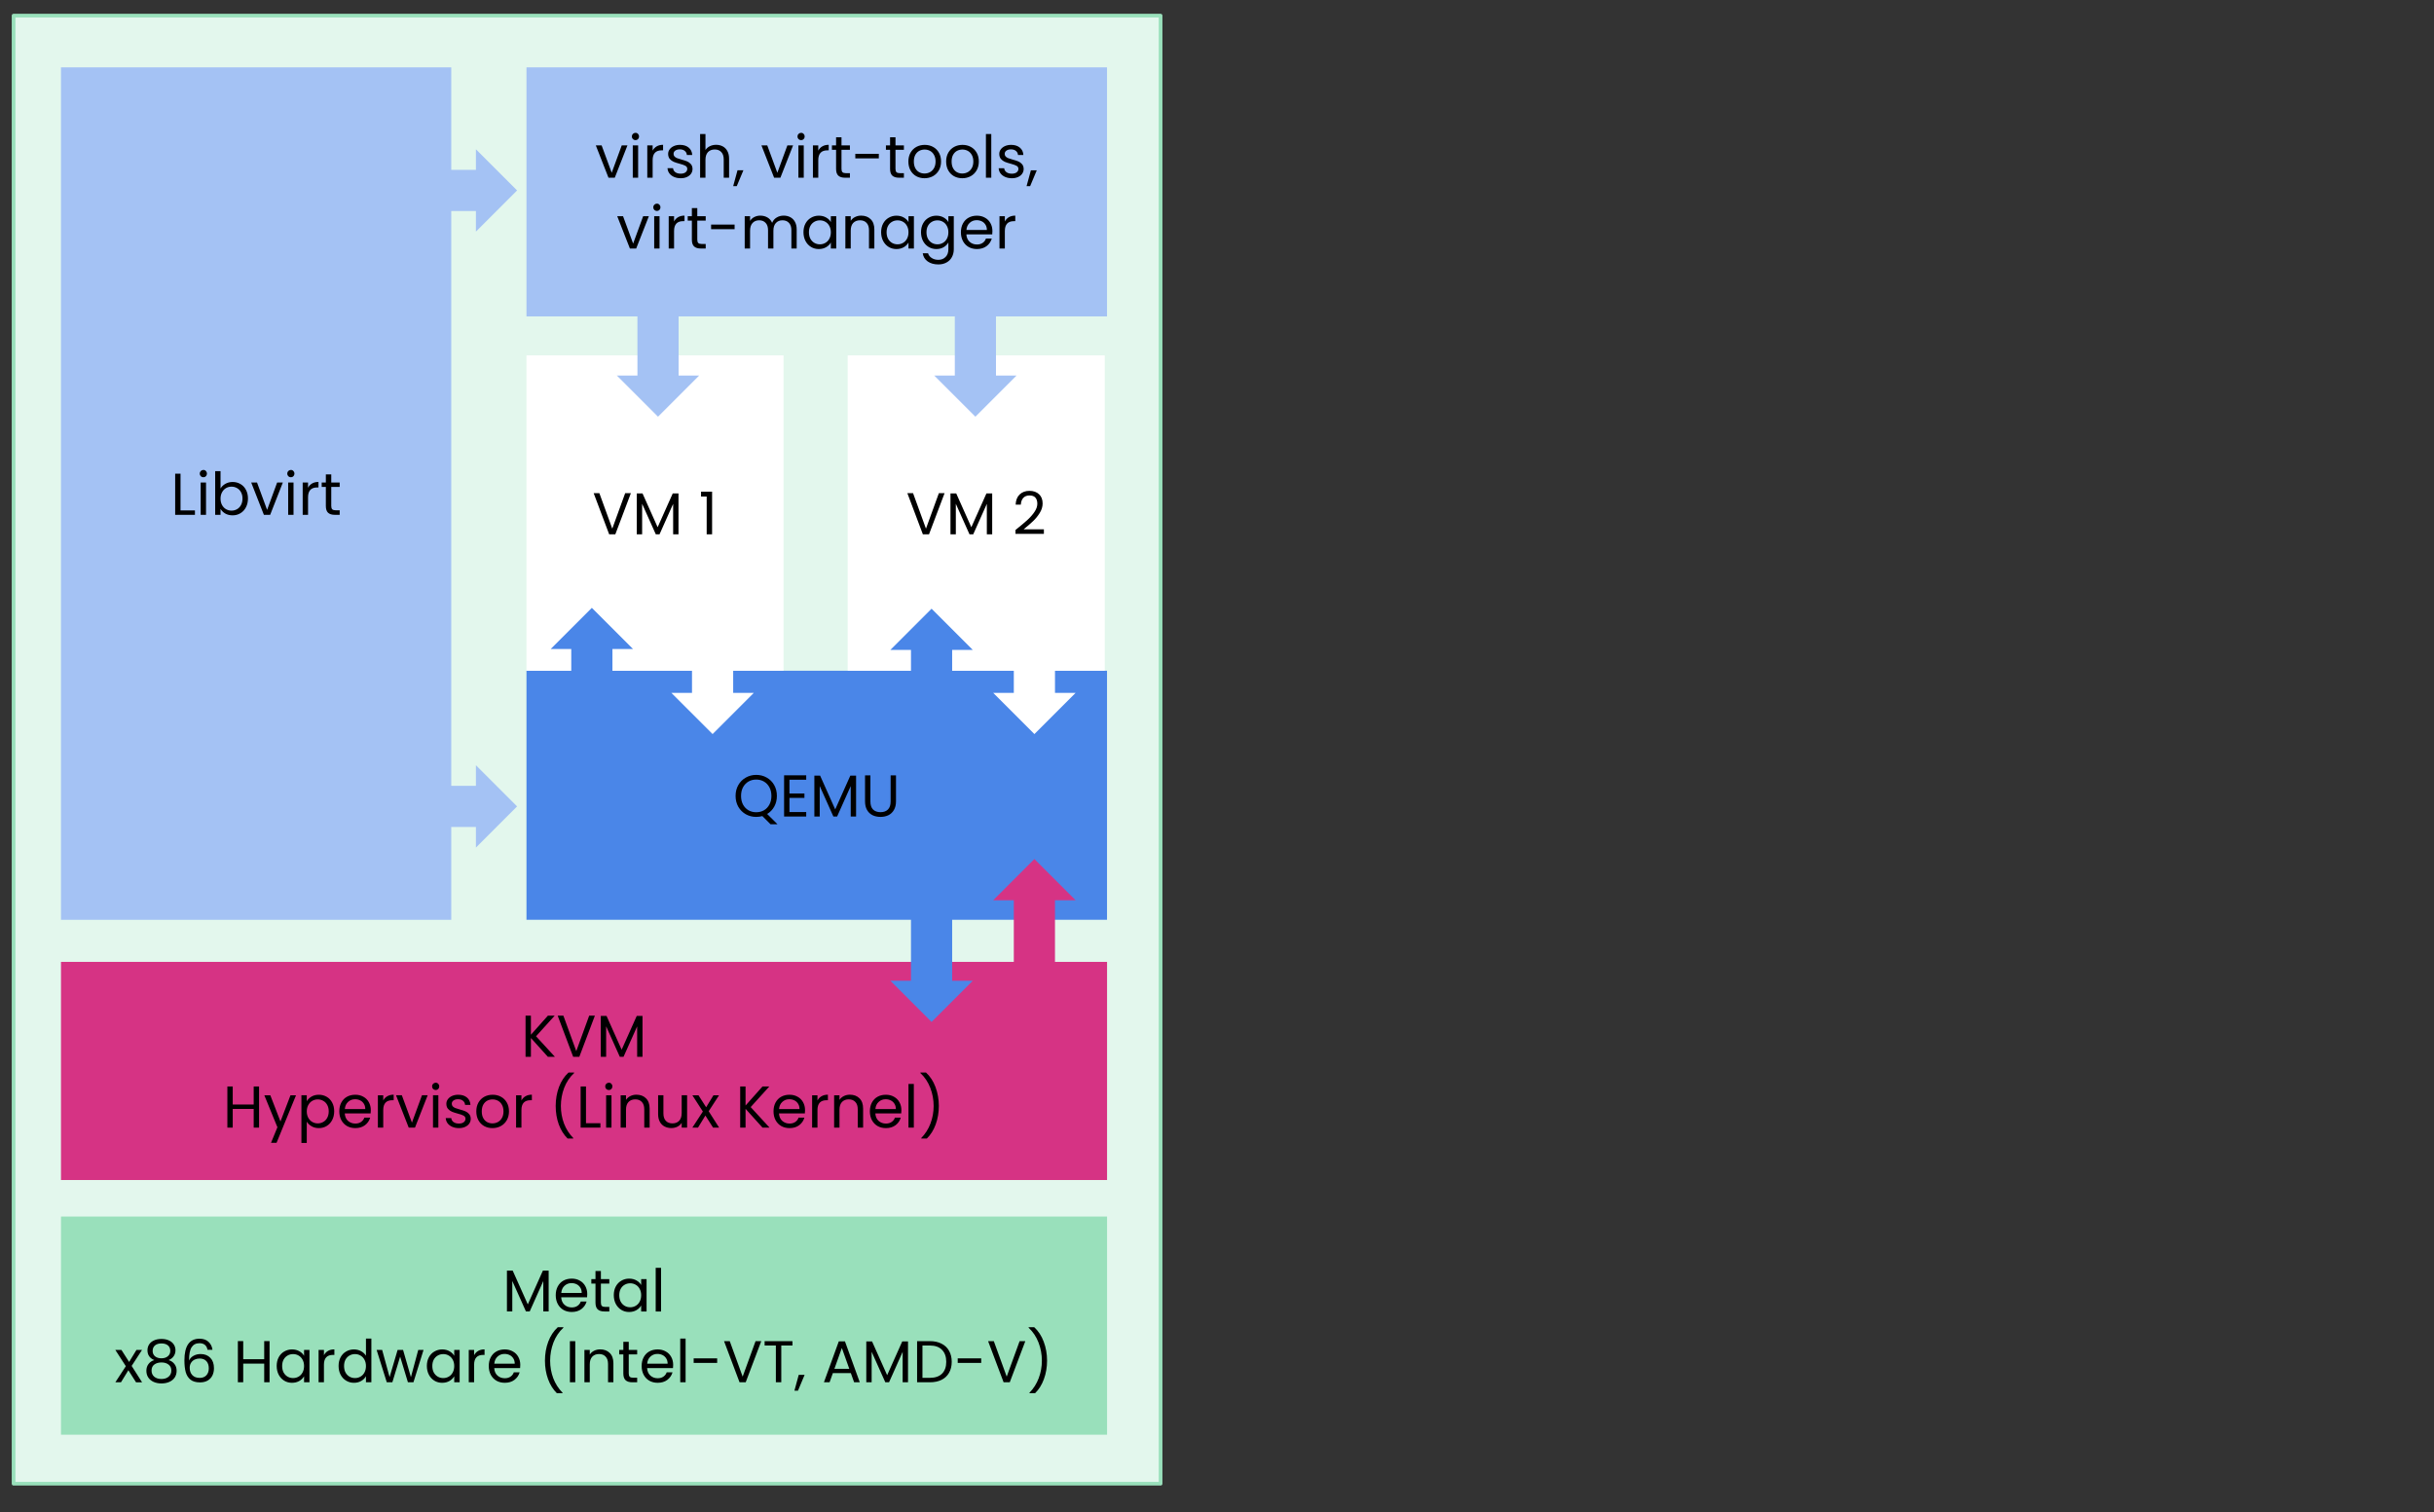 <svg version="1.1" viewBox="0.0 0.0 660.0 410.0" fill="none" stroke="none" stroke-linecap="square" stroke-miterlimit="10" xmlns:xlink="http://www.w3.org/1999/xlink" xmlns="http://www.w3.org/2000/svg"><rect x="0.0" y="0.0" width="660.0" height="410.0" fill="#333333" stroke="none"/><clipPath id="g2fd2783a012_0_407.0"><path d="m0 0l960.0 0l0 540.0l-960.0 0l0 -540.0z" clip-rule="nonzero"/></clipPath><g clip-path="url(#g2fd2783a012_0_407.0)"><path fill="#000000" fill-opacity="0.0" d="m0 0l960.0 0l0 540.0l-960.0 0z" fill-rule="evenodd"/><path fill="#e3f7ed" d="m3.68 4.239l311.024 0l0 398.079l-311.024 0z" fill-rule="evenodd"/><path stroke="#99e0bb" stroke-width="1.0" stroke-linejoin="round" stroke-linecap="butt" d="m3.68 4.239l311.024 0l0 398.079l-311.024 0z" fill-rule="evenodd"/><path fill="#99e0bb" d="m16.535 329.882l283.654 0l0 59.15l-283.654 0z" fill-rule="evenodd"/><path fill="#000000" d="m148.773 344.539l0 11.078l-1.453 0l0 -8.25l-3.688 8.25l-1.016 0l-3.703 -8.266l0 8.266l-1.453 0l0 -11.078l1.562 0l4.094 9.156l4.094 -9.156l1.562 0zm10.464 6.359q0 0.422 -0.047 0.875l-7.016 0q0.078 1.297 0.891 2.031q0.812 0.719 1.969 0.719q0.938 0 1.562 -0.438q0.641 -0.438 0.891 -1.172l1.578 0q-0.359 1.266 -1.422 2.062q-1.047 0.781 -2.609 0.781q-1.25 0 -2.234 -0.547q-0.984 -0.562 -1.547 -1.594q-0.562 -1.047 -0.562 -2.406q0 -1.359 0.547 -2.375q0.547 -1.031 1.531 -1.578q0.984 -0.547 2.266 -0.547q1.234 0 2.188 0.547q0.969 0.531 1.484 1.484q0.531 0.953 0.531 2.156zm-1.5 -0.312q0 -0.828 -0.375 -1.422q-0.375 -0.609 -1.0 -0.922q-0.625 -0.312 -1.406 -0.312q-1.094 0 -1.875 0.719q-0.781 0.703 -0.891 1.938l5.547 0zm5.201 -2.531l0 5.156q0 0.641 0.266 0.906q0.266 0.266 0.938 0.266l1.078 0l0 1.234l-1.312 0q-1.219 0 -1.828 -0.562q-0.609 -0.562 -0.609 -1.844l0 -5.156l-1.125 0l0 -1.203l1.125 0l0 -2.203l1.469 0l0 2.203l2.281 0l0 1.203l-2.281 0zm3.496 3.141q0 -1.344 0.547 -2.359q0.547 -1.016 1.5 -1.562q0.953 -0.562 2.109 -0.562q1.156 0 2.0 0.5q0.859 0.484 1.266 1.234l0 -1.594l1.469 0l0 8.766l-1.469 0l0 -1.625q-0.422 0.766 -1.281 1.266q-0.859 0.5 -2.0 0.5q-1.172 0 -2.109 -0.578q-0.938 -0.578 -1.484 -1.609q-0.547 -1.047 -0.547 -2.375zm7.422 0.016q0 -0.984 -0.406 -1.719q-0.391 -0.734 -1.078 -1.125q-0.672 -0.391 -1.484 -0.391q-0.828 0 -1.5 0.391q-0.672 0.375 -1.078 1.109q-0.391 0.734 -0.391 1.719q0 1.016 0.391 1.766q0.406 0.734 1.078 1.125q0.672 0.391 1.5 0.391q0.812 0 1.484 -0.391q0.688 -0.391 1.078 -1.125q0.406 -0.75 0.406 -1.75zm5.394 -7.438l0 11.844l-1.453 0l0 -11.844l1.453 0z" fill-rule="nonzero"/><path fill="#000000" d="m36.886 374.817l-2.078 -3.266l-2.0 3.266l-1.531 0l2.844 -4.359l-2.844 -4.406l1.656 0l2.078 3.25l1.984 -3.25l1.516 0l-2.812 4.328l2.828 4.438l-1.641 0zm4.961 -6.016q-0.906 -0.359 -1.391 -1.031q-0.469 -0.672 -0.469 -1.625q0 -0.859 0.422 -1.547q0.438 -0.703 1.297 -1.109q0.859 -0.422 2.078 -0.422q1.203 0 2.062 0.422q0.859 0.406 1.297 1.109q0.438 0.688 0.438 1.547q0 0.922 -0.5 1.625q-0.484 0.688 -1.359 1.031q1.0 0.297 1.578 1.062q0.594 0.766 0.594 1.828q0 1.047 -0.516 1.828q-0.516 0.766 -1.453 1.188q-0.938 0.422 -2.141 0.422q-1.219 0 -2.141 -0.422q-0.922 -0.422 -1.438 -1.188q-0.516 -0.781 -0.516 -1.828q0 -1.062 0.578 -1.828q0.578 -0.781 1.578 -1.062zm4.328 -2.484q0 -0.969 -0.641 -1.5q-0.641 -0.531 -1.75 -0.531q-1.109 0 -1.75 0.531q-0.641 0.531 -0.641 1.516q0 0.906 0.656 1.453q0.672 0.531 1.734 0.531q1.062 0 1.719 -0.547q0.672 -0.547 0.672 -1.453zm-2.391 3.125q-1.188 0 -1.938 0.562q-0.75 0.547 -0.75 1.641q0 1.031 0.719 1.656q0.734 0.625 1.969 0.625q1.219 0 1.938 -0.625q0.734 -0.625 0.734 -1.656q0 -1.062 -0.75 -1.625q-0.734 -0.578 -1.922 -0.578zm12.487 -3.438q-0.344 -1.781 -2.188 -1.781q-1.422 0 -2.125 1.094q-0.703 1.094 -0.688 3.609q0.359 -0.828 1.219 -1.297q0.859 -0.469 1.906 -0.469q1.656 0 2.641 1.031q0.984 1.016 0.984 2.812q0 1.094 -0.422 1.969q-0.422 0.859 -1.281 1.375q-0.859 0.5 -2.078 0.5q-1.641 0 -2.578 -0.734q-0.922 -0.734 -1.297 -2.031q-0.359 -1.297 -0.359 -3.203q0 -5.875 4.094 -5.875q1.562 0 2.453 0.859q0.906 0.844 1.062 2.141l-1.344 0zm-2.172 2.375q-0.688 0 -1.297 0.281q-0.609 0.281 -0.984 0.859q-0.375 0.562 -0.375 1.375q0 1.219 0.703 1.984q0.703 0.75 2.016 0.75q1.125 0 1.781 -0.688q0.672 -0.703 0.672 -1.891q0 -1.25 -0.641 -1.953q-0.641 -0.719 -1.875 -0.719zm18.995 -4.719l0 11.156l-1.453 0l0 -5.062l-5.688 0l0 5.062l-1.453 0l0 -11.156l1.453 0l0 4.906l5.688 0l0 -4.906l1.453 0zm1.931 6.734q0 -1.344 0.547 -2.359q0.547 -1.016 1.5 -1.562q0.953 -0.562 2.109 -0.562q1.156 0 2.0 0.5q0.859 0.484 1.266 1.234l0 -1.594l1.469 0l0 8.766l-1.469 0l0 -1.625q-0.422 0.766 -1.281 1.266q-0.859 0.5 -2.0 0.5q-1.172 0 -2.109 -0.578q-0.938 -0.578 -1.484 -1.609q-0.547 -1.047 -0.547 -2.375zm7.422 0.016q0 -0.984 -0.406 -1.719q-0.391 -0.734 -1.078 -1.125q-0.672 -0.391 -1.484 -0.391q-0.828 0 -1.5 0.391q-0.672 0.375 -1.078 1.109q-0.391 0.734 -0.391 1.719q0 1.016 0.391 1.766q0.406 0.734 1.078 1.125q0.672 0.391 1.5 0.391q0.812 0 1.484 -0.391q0.688 -0.391 1.078 -1.125q0.406 -0.75 0.406 -1.75zm5.394 -2.938q0.391 -0.75 1.094 -1.156q0.719 -0.422 1.734 -0.422l0 1.5l-0.375 0q-2.453 0 -2.453 2.656l0 4.766l-1.453 0l0 -8.766l1.453 0l0 1.422zm3.968 2.922q0 -1.344 0.547 -2.359q0.547 -1.016 1.5 -1.562q0.953 -0.562 2.125 -0.562q1.031 0 1.906 0.469q0.875 0.469 1.344 1.234l0 -4.641l1.469 0l0 11.844l-1.469 0l0 -1.641q-0.422 0.781 -1.281 1.281q-0.844 0.5 -1.984 0.5q-1.156 0 -2.109 -0.578q-0.953 -0.578 -1.5 -1.609q-0.547 -1.047 -0.547 -2.375zm7.422 0.016q0 -0.984 -0.406 -1.719q-0.391 -0.734 -1.078 -1.125q-0.672 -0.391 -1.484 -0.391q-0.828 0 -1.5 0.391q-0.672 0.375 -1.078 1.109q-0.391 0.734 -0.391 1.719q0 1.016 0.391 1.766q0.406 0.734 1.078 1.125q0.672 0.391 1.5 0.391q0.812 0 1.484 -0.391q0.688 -0.391 1.078 -1.125q0.406 -0.75 0.406 -1.75zm15.613 -4.359l-2.734 8.766l-1.5 0l-2.109 -6.953l-2.109 6.953l-1.516 0l-2.75 -8.766l1.5 0l2.016 7.359l2.172 -7.359l1.484 0l2.125 7.375l1.984 -7.375l1.438 0zm0.901 4.344q0 -1.344 0.547 -2.359q0.547 -1.016 1.5 -1.562q0.953 -0.562 2.109 -0.562q1.156 0 2.0 0.5q0.859 0.484 1.266 1.234l0 -1.594l1.469 0l0 8.766l-1.469 0l0 -1.625q-0.422 0.766 -1.281 1.266q-0.859 0.5 -2.0 0.5q-1.172 0 -2.109 -0.578q-0.938 -0.578 -1.484 -1.609q-0.547 -1.047 -0.547 -2.375zm7.422 0.016q0 -0.984 -0.406 -1.719q-0.391 -0.734 -1.078 -1.125q-0.672 -0.391 -1.484 -0.391q-0.828 0 -1.5 0.391q-0.672 0.375 -1.078 1.109q-0.391 0.734 -0.391 1.719q0 1.016 0.391 1.766q0.406 0.734 1.078 1.125q0.672 0.391 1.5 0.391q0.812 0 1.484 -0.391q0.688 -0.391 1.078 -1.125q0.406 -0.75 0.406 -1.75zm5.394 -2.938q0.391 -0.75 1.094 -1.156q0.719 -0.422 1.734 -0.422l0 1.5l-0.375 0q-2.453 0 -2.453 2.656l0 4.766l-1.453 0l0 -8.766l1.453 0l0 1.422zm12.515 2.625q0 0.422 -0.047 0.875l-7.016 0q0.078 1.297 0.891 2.031q0.812 0.719 1.969 0.719q0.938 0 1.562 -0.438q0.641 -0.438 0.891 -1.172l1.578 0q-0.359 1.266 -1.422 2.062q-1.047 0.781 -2.609 0.781q-1.25 0 -2.234 -0.547q-0.984 -0.562 -1.547 -1.594q-0.562 -1.047 -0.562 -2.406q0 -1.359 0.547 -2.375q0.547 -1.031 1.531 -1.578q0.984 -0.547 2.266 -0.547q1.234 0 2.188 0.547q0.969 0.531 1.484 1.484q0.531 0.953 0.531 2.156zm-1.5 -0.312q0 -0.828 -0.375 -1.422q-0.375 -0.609 -1.0 -0.922q-0.625 -0.312 -1.406 -0.312q-1.094 0 -1.875 0.719q-0.781 0.703 -0.891 1.938l5.547 0zm11.426 8.0q-1.531 -1.5 -2.391 -3.812q-0.844 -2.328 -0.844 -5.016q0 -2.75 0.891 -5.141q0.906 -2.391 2.594 -3.938l1.516 0l0 0.141q-1.797 1.672 -2.703 4.031q-0.891 2.359 -0.891 4.906q0 2.484 0.844 4.75q0.859 2.25 2.516 3.938l0 0.141l-1.531 0zm4.983 -14.125l0 11.156l-1.453 0l0 -11.156l1.453 0zm6.749 2.234q1.609 0 2.594 0.969q1.0 0.969 1.0 2.781l0 5.172l-1.453 0l0 -4.953q0 -1.312 -0.656 -2.0q-0.641 -0.703 -1.781 -0.703q-1.156 0 -1.844 0.719q-0.672 0.719 -0.672 2.094l0 4.844l-1.453 0l0 -8.766l1.453 0l0 1.25q0.438 -0.672 1.172 -1.031q0.75 -0.375 1.641 -0.375zm7.756 1.359l0 5.156q0 0.641 0.266 0.906q0.266 0.266 0.938 0.266l1.078 0l0 1.234l-1.312 0q-1.219 0 -1.828 -0.562q-0.609 -0.562 -0.609 -1.844l0 -5.156l-1.125 0l0 -1.203l1.125 0l0 -2.203l1.469 0l0 2.203l2.281 0l0 1.203l-2.281 0zm12.043 2.844q0 0.422 -0.047 0.875l-7.016 0q0.078 1.297 0.891 2.031q0.812 0.719 1.969 0.719q0.938 0 1.562 -0.438q0.641 -0.438 0.891 -1.172l1.578 0q-0.359 1.266 -1.422 2.062q-1.047 0.781 -2.609 0.781q-1.25 0 -2.234 -0.547q-0.984 -0.562 -1.547 -1.594q-0.562 -1.047 -0.562 -2.406q0 -1.359 0.547 -2.375q0.547 -1.031 1.531 -1.578q0.984 -0.547 2.266 -0.547q1.234 0 2.188 0.547q0.969 0.531 1.484 1.484q0.531 0.953 0.531 2.156zm-1.5 -0.312q0 -0.828 -0.375 -1.422q-0.375 -0.609 -1.0 -0.922q-0.625 -0.312 -1.406 -0.312q-1.094 0 -1.875 0.719q-0.781 0.703 -0.891 1.938l5.547 0zm4.873 -6.812l0 11.844l-1.453 0l0 -11.844l1.453 0zm8.561 5.359l0 1.234l-6.375 0l0 -1.234l6.375 0zm11.957 -4.672l-4.219 11.156l-1.672 0l-4.203 -11.156l1.547 0l3.5 9.625l3.5 -9.625l1.547 0zm8.457 0l0 1.188l-3.031 0l0 9.969l-1.469 0l0 -9.969l-3.047 0l0 -1.188l7.547 0zm3.297 9.141l-1.797 4.297l-0.969 0l1.172 -4.297l1.594 0zm12.534 -0.469l-4.875 0l-0.891 2.484l-1.531 0l4.031 -11.094l1.672 0l4.016 11.094l-1.531 0l-0.891 -2.484zm-0.422 -1.172l-2.016 -5.641l-2.016 5.641l4.031 0zm15.925 -7.422l0 11.078l-1.453 0l0 -8.25l-3.688 8.25l-1.016 0l-3.703 -8.266l0 8.266l-1.453 0l0 -11.078l1.562 0l4.094 9.156l4.094 -9.156l1.562 0zm5.932 -0.078q1.828 0 3.156 0.688q1.344 0.672 2.047 1.938q0.719 1.266 0.719 2.984q0 1.703 -0.719 2.969q-0.703 1.25 -2.047 1.922q-1.328 0.656 -3.156 0.656l-3.469 0l0 -11.156l3.469 0zm0 9.953q2.156 0 3.297 -1.141q1.141 -1.141 1.141 -3.203q0 -2.078 -1.156 -3.25q-1.141 -1.172 -3.281 -1.172l-2.016 0l0 8.766l2.016 0zm13.921 -5.281l0 1.234l-6.375 0l0 -1.234l6.375 0zm11.957 -4.672l-4.219 11.156l-1.672 0l-4.203 -11.156l1.547 0l3.5 9.625l3.5 -9.625l1.547 0zm1.129 14.125l0 -0.141q1.656 -1.688 2.5 -3.938q0.859 -2.266 0.859 -4.75q0 -2.547 -0.906 -4.906q-0.906 -2.359 -2.688 -4.031l0 -0.141l1.516 0q1.688 1.547 2.578 3.938q0.906 2.391 0.906 5.141q0 2.688 -0.859 5.016q-0.844 2.312 -2.391 3.812l-1.516 0z" fill-rule="nonzero"/><path fill="#d63384" d="m16.535 260.822l283.654 0l0 59.15l-283.654 0z" fill-rule="evenodd"/><path fill="#000000" d="m148.555 286.557l-4.594 -5.094l0 5.094l-1.453 0l0 -11.156l1.453 0l0 5.172l4.609 -5.172l1.844 0l-5.062 5.594l5.109 5.562l-1.906 0zm12.756 -11.156l-4.219 11.156l-1.672 0l-4.203 -11.156l1.547 0l3.5 9.625l3.5 -9.625l1.547 0zm12.91 0.078l0 11.078l-1.453 0l0 -8.25l-3.688 8.25l-1.016 0l-3.703 -8.266l0 8.266l-1.453 0l0 -11.078l1.562 0l4.094 9.156l4.094 -9.156l1.562 0z" fill-rule="nonzero"/><path fill="#000000" d="m70.246 294.6l0 11.156l-1.453 0l0 -5.062l-5.687 0l0 5.062l-1.453 0l0 -11.156l1.453 0l0 4.906l5.687 0l0 -4.906l1.453 0zm10.025 2.391l-5.281 12.891l-1.5 0l1.734 -4.219l-3.547 -8.672l1.625 0l2.75 7.109l2.719 -7.109l1.5 0zm2.914 1.609q0.438 -0.75 1.281 -1.25q0.859 -0.5 2.0 -0.5q1.172 0 2.125 0.562q0.953 0.547 1.484 1.562q0.547 1.016 0.547 2.359q0 1.328 -0.547 2.375q-0.531 1.031 -1.484 1.609q-0.953 0.578 -2.125 0.578q-1.125 0 -1.984 -0.5q-0.844 -0.5 -1.297 -1.25l0 5.766l-1.453 0l0 -12.922l1.453 0l0 1.609zm5.953 2.734q0 -0.984 -0.406 -1.719q-0.391 -0.734 -1.078 -1.109q-0.672 -0.391 -1.5 -0.391q-0.797 0 -1.484 0.391q-0.672 0.391 -1.078 1.141q-0.406 0.734 -0.406 1.703q0 1.0 0.406 1.75q0.406 0.734 1.078 1.125q0.688 0.391 1.484 0.391q0.828 0 1.5 -0.391q0.688 -0.391 1.078 -1.125q0.406 -0.75 0.406 -1.766zm11.41 -0.297q0 0.422 -0.047 0.875l-7.016 0q0.078 1.297 0.891 2.031q0.812 0.719 1.969 0.719q0.938 0 1.562 -0.438q0.641 -0.438 0.891 -1.172l1.578 0q-0.359 1.266 -1.422 2.062q-1.047 0.781 -2.609 0.781q-1.25 0 -2.234 -0.547q-0.984 -0.562 -1.547 -1.594q-0.562 -1.047 -0.562 -2.406q0 -1.359 0.547 -2.375q0.547 -1.031 1.531 -1.578q0.984 -0.547 2.266 -0.547q1.234 0 2.188 0.547q0.969 0.531 1.484 1.484q0.531 0.953 0.531 2.156zm-1.5 -0.312q0 -0.828 -0.375 -1.422q-0.375 -0.609 -1.0 -0.922q-0.625 -0.312 -1.406 -0.312q-1.094 0 -1.875 0.719q-0.781 0.703 -0.891 1.938l5.547 0zm4.873 -2.312q0.391 -0.75 1.094 -1.156q0.719 -0.422 1.734 -0.422l0 1.5l-0.375 0q-2.453 0 -2.453 2.656l0 4.766l-1.453 0l0 -8.766l1.453 0l0 1.422zm7.781 6.0l2.719 -7.422l1.547 0l-3.438 8.766l-1.703 0l-3.438 -8.766l1.578 0l2.734 7.422zm6.46 -8.844q-0.422 0 -0.719 -0.281q-0.281 -0.297 -0.281 -0.719q0 -0.406 0.281 -0.688q0.297 -0.297 0.719 -0.297q0.406 0 0.672 0.297q0.281 0.281 0.281 0.688q0 0.422 -0.281 0.719q-0.266 0.281 -0.672 0.281zm0.703 1.422l0 8.766l-1.453 0l0 -8.766l1.453 0zm5.592 8.906q-1.016 0 -1.812 -0.344q-0.797 -0.344 -1.266 -0.953q-0.469 -0.625 -0.516 -1.422l1.5 0q0.062 0.656 0.609 1.078q0.562 0.406 1.453 0.406q0.844 0 1.312 -0.359q0.484 -0.375 0.484 -0.938q0 -0.562 -0.516 -0.844q-0.5 -0.281 -1.578 -0.562q-0.969 -0.25 -1.594 -0.516q-0.609 -0.266 -1.062 -0.781q-0.438 -0.516 -0.438 -1.375q0 -0.672 0.406 -1.219q0.406 -0.562 1.141 -0.891q0.734 -0.328 1.672 -0.328q1.453 0 2.344 0.734q0.906 0.734 0.969 2.016l-1.453 0q-0.047 -0.688 -0.562 -1.109q-0.5 -0.422 -1.344 -0.422q-0.781 0 -1.25 0.344q-0.453 0.328 -0.453 0.875q0 0.438 0.266 0.719q0.281 0.281 0.703 0.453q0.438 0.156 1.188 0.375q0.938 0.25 1.531 0.5q0.594 0.25 1.016 0.75q0.422 0.484 0.438 1.281q0 0.734 -0.406 1.312q-0.391 0.562 -1.125 0.891q-0.719 0.328 -1.656 0.328zm9.071 0q-1.234 0 -2.234 -0.547q-1.0 -0.562 -1.578 -1.594q-0.562 -1.047 -0.562 -2.406q0 -1.344 0.578 -2.375q0.594 -1.031 1.594 -1.578q1.016 -0.547 2.266 -0.547q1.25 0 2.25 0.547q1.016 0.547 1.594 1.578q0.578 1.016 0.578 2.375q0 1.359 -0.594 2.406q-0.594 1.031 -1.625 1.594q-1.031 0.547 -2.266 0.547zm0 -1.281q0.781 0 1.469 -0.359q0.688 -0.375 1.109 -1.109q0.422 -0.734 0.422 -1.797q0 -1.047 -0.422 -1.781q-0.406 -0.734 -1.078 -1.094q-0.672 -0.359 -1.453 -0.359q-0.812 0 -1.484 0.359q-0.656 0.359 -1.062 1.094q-0.391 0.734 -0.391 1.781q0 1.078 0.391 1.812q0.391 0.734 1.047 1.094q0.656 0.359 1.453 0.359zm7.865 -6.203q0.391 -0.75 1.094 -1.156q0.719 -0.422 1.734 -0.422l0 1.5l-0.375 0q-2.453 0 -2.453 2.656l0 4.766l-1.453 0l0 -8.766l1.453 0l0 1.422zm12.521 10.312q-1.531 -1.5 -2.391 -3.812q-0.844 -2.328 -0.844 -5.016q0 -2.75 0.891 -5.141q0.906 -2.391 2.594 -3.938l1.516 0l0 0.141q-1.797 1.672 -2.703 4.031q-0.891 2.359 -0.891 4.906q0 2.484 0.844 4.75q0.859 2.25 2.516 3.938l0 0.141l-1.531 0zm4.983 -4.156l3.906 0l0 1.188l-5.359 0l0 -11.156l1.453 0l0 9.969zm6.209 -9.0q-0.422 0 -0.719 -0.281q-0.281 -0.297 -0.281 -0.719q0 -0.406 0.281 -0.688q0.297 -0.297 0.719 -0.297q0.406 0 0.672 0.297q0.281 0.281 0.281 0.688q0 0.422 -0.281 0.719q-0.266 0.281 -0.672 0.281zm0.703 1.422l0 8.766l-1.453 0l0 -8.766l1.453 0zm6.749 -0.156q1.609 0 2.594 0.969q1.0 0.969 1.0 2.781l0 5.172l-1.453 0l0 -4.953q0 -1.312 -0.656 -2.0q-0.641 -0.703 -1.781 -0.703q-1.156 0 -1.844 0.719q-0.672 0.719 -0.672 2.094l0 4.844l-1.453 0l0 -8.766l1.453 0l0 1.25q0.438 -0.672 1.172 -1.031q0.75 -0.375 1.641 -0.375zm13.756 0.156l0 8.766l-1.469 0l0 -1.297q-0.406 0.672 -1.156 1.047q-0.75 0.375 -1.641 0.375q-1.016 0 -1.844 -0.422q-0.812 -0.422 -1.281 -1.266q-0.469 -0.859 -0.469 -2.062l0 -5.141l1.438 0l0 4.938q0 1.297 0.656 2.0q0.656 0.688 1.797 0.688q1.156 0 1.828 -0.719q0.672 -0.719 0.672 -2.094l0 -4.812l1.469 0zm7.037 8.766l-2.078 -3.266l-2.0 3.266l-1.531 0l2.844 -4.359l-2.844 -4.406l1.656 0l2.078 3.25l1.984 -3.25l1.516 0l-2.812 4.328l2.828 4.438l-1.641 0zm13.405 0l-4.594 -5.094l0 5.094l-1.453 0l0 -11.156l1.453 0l0 5.172l4.609 -5.172l1.844 0l-5.062 5.594l5.109 5.562l-1.906 0zm11.537 -4.719q0 0.422 -0.047 0.875l-7.016 0q0.078 1.297 0.891 2.031q0.812 0.719 1.969 0.719q0.938 0 1.562 -0.438q0.641 -0.438 0.891 -1.172l1.578 0q-0.359 1.266 -1.422 2.062q-1.047 0.781 -2.609 0.781q-1.25 0 -2.234 -0.547q-0.984 -0.562 -1.547 -1.594q-0.562 -1.047 -0.562 -2.406q0 -1.359 0.547 -2.375q0.547 -1.031 1.531 -1.578q0.984 -0.547 2.266 -0.547q1.234 0 2.188 0.547q0.969 0.531 1.484 1.484q0.531 0.953 0.531 2.156zm-1.5 -0.312q0 -0.828 -0.375 -1.422q-0.375 -0.609 -1.0 -0.922q-0.625 -0.312 -1.406 -0.312q-1.094 0 -1.875 0.719q-0.781 0.703 -0.891 1.938l5.547 0zm4.873 -2.312q0.391 -0.75 1.094 -1.156q0.719 -0.422 1.734 -0.422l0 1.5l-0.375 0q-2.453 0 -2.453 2.656l0 4.766l-1.453 0l0 -8.766l1.453 0l0 1.422zm8.781 -1.578q1.609 0 2.594 0.969q1.0 0.969 1.0 2.781l0 5.172l-1.453 0l0 -4.953q0 -1.312 -0.656 -2.0q-0.641 -0.703 -1.781 -0.703q-1.156 0 -1.844 0.719q-0.672 0.719 -0.672 2.094l0 4.844l-1.453 0l0 -8.766l1.453 0l0 1.25q0.438 -0.672 1.172 -1.031q0.75 -0.375 1.641 -0.375zm13.974 4.203q0 0.422 -0.047 0.875l-7.016 0q0.078 1.297 0.891 2.031q0.812 0.719 1.969 0.719q0.938 0 1.562 -0.438q0.641 -0.438 0.891 -1.172l1.578 0q-0.359 1.266 -1.422 2.062q-1.047 0.781 -2.609 0.781q-1.25 0 -2.234 -0.547q-0.984 -0.562 -1.547 -1.594q-0.562 -1.047 -0.562 -2.406q0 -1.359 0.547 -2.375q0.547 -1.031 1.531 -1.578q0.984 -0.547 2.266 -0.547q1.234 0 2.188 0.547q0.969 0.531 1.484 1.484q0.531 0.953 0.531 2.156zm-1.5 -0.312q0 -0.828 -0.375 -1.422q-0.375 -0.609 -1.0 -0.922q-0.625 -0.312 -1.406 -0.312q-1.094 0 -1.875 0.719q-0.781 0.703 -0.891 1.938l5.547 0zm4.873 -6.812l0 11.844l-1.453 0l0 -11.844l1.453 0zm2.014 14.812l0 -0.141q1.656 -1.688 2.5 -3.938q0.859 -2.266 0.859 -4.75q0 -2.547 -0.906 -4.906q-0.906 -2.359 -2.688 -4.031l0 -0.141l1.516 0q1.688 1.547 2.578 3.938q0.906 2.391 0.906 5.141q0 2.688 -0.859 5.016q-0.844 2.312 -2.391 3.812l-1.516 0z" fill-rule="nonzero"/><path fill="#4a86e8" d="m142.759 181.877l157.417 0l0 67.528l-157.417 0z" fill-rule="evenodd"/><path fill="#000000" d="m208.943 223.51l-2.219 -2.219q-0.812 0.219 -1.672 0.219q-1.547 0 -2.828 -0.719q-1.281 -0.734 -2.031 -2.031q-0.734 -1.312 -0.734 -2.938q0 -1.641 0.734 -2.938q0.75 -1.312 2.031 -2.031q1.281 -0.734 2.828 -0.734q1.578 0 2.859 0.734q1.281 0.719 2.016 2.016q0.734 1.297 0.734 2.953q0 1.594 -0.703 2.875q-0.703 1.281 -1.938 2.016l2.812 2.797l-1.891 0zm-8.0 -7.688q0 1.328 0.531 2.344q0.547 1.0 1.484 1.547q0.938 0.531 2.094 0.531q1.172 0 2.109 -0.531q0.938 -0.547 1.469 -1.547q0.547 -1.016 0.547 -2.344q0 -1.344 -0.547 -2.344q-0.531 -1.0 -1.469 -1.547q-0.922 -0.547 -2.109 -0.547q-1.172 0 -2.109 0.547q-0.922 0.547 -1.469 1.547q-0.531 1.0 -0.531 2.344zm13.124 -4.391l0 3.734l4.062 0l0 1.188l-4.062 0l0 3.844l4.547 0l0 1.203l-6.0 0l0 -11.172l6.0 0l0 1.203l-4.547 0zm18.067 -1.109l0 11.078l-1.453 0l0 -8.25l-3.688 8.25l-1.016 0l-3.703 -8.266l0 8.266l-1.453 0l0 -11.078l1.562 0l4.094 9.156l4.094 -9.156l1.562 0zm3.885 -0.078l0 7.062q0 1.484 0.719 2.203q0.734 0.719 2.031 0.719q1.281 0 2.0 -0.719q0.734 -0.719 0.734 -2.203l0 -7.062l1.453 0l0 7.047q0 1.391 -0.562 2.344q-0.547 0.953 -1.5 1.422q-0.953 0.453 -2.141 0.453q-1.188 0 -2.141 -0.453q-0.953 -0.469 -1.5 -1.422q-0.547 -0.953 -0.547 -2.344l0 -7.047l1.453 0z" fill-rule="nonzero"/><path fill="#ffffff" d="m142.759 96.365l69.701 0l0 85.512l-69.701 0z" fill-rule="evenodd"/><path fill="#000000" d="m171.07 133.724l-4.219 11.156l-1.672 0l-4.203 -11.156l1.547 0l3.5 9.625l3.5 -9.625l1.547 0zm12.91 0.078l0 11.078l-1.453 0l0 -8.25l-3.688 8.25l-1.016 0l-3.703 -8.266l0 8.266l-1.453 0l0 -11.078l1.562 0l4.094 9.156l4.094 -9.156l1.562 0zm6.111 0.844l0 -1.328l3.0 0l0 11.562l-1.469 0l0 -10.234l-1.531 0z" fill-rule="nonzero"/><path fill="#ffffff" d="m229.861 96.365l69.701 0l0 85.512l-69.701 0z" fill-rule="evenodd"/><path fill="#000000" d="m256.132 133.724l-4.219 11.156l-1.672 0l-4.203 -11.156l1.547 0l3.5 9.625l3.5 -9.625l1.547 0zm12.91 0.078l0 11.078l-1.453 0l0 -8.25l-3.688 8.25l-1.016 0l-3.703 -8.266l0 8.266l-1.453 0l0 -11.078l1.562 0l4.094 9.156l4.094 -9.156l1.562 0zm6.314 9.906q2.031 -1.625 3.188 -2.672q1.156 -1.047 1.938 -2.188q0.797 -1.156 0.797 -2.25q0 -1.047 -0.5 -1.641q-0.5 -0.609 -1.625 -0.609q-1.094 0 -1.703 0.688q-0.594 0.672 -0.641 1.812l-1.406 0q0.062 -1.797 1.078 -2.766q1.031 -0.984 2.656 -0.984q1.641 0 2.609 0.922q0.969 0.906 0.969 2.5q0 1.328 -0.797 2.594q-0.781 1.25 -1.797 2.203q-1.0 0.953 -2.562 2.219l5.5 0l0 1.219l-7.703 0l0 -1.047z" fill-rule="nonzero"/><path fill="#a4c2f4" d="m142.759 18.265l157.417 0l0 67.528l-157.417 0z" fill-rule="evenodd"/><path fill="#000000" d="m165.871 46.845l2.719 -7.422l1.547 0l-3.438 8.766l-1.703 0l-3.438 -8.766l1.578 0l2.734 7.422zm6.46 -8.844q-0.422 0 -0.719 -0.281q-0.281 -0.297 -0.281 -0.719q0 -0.406 0.281 -0.688q0.297 -0.297 0.719 -0.297q0.406 0 0.672 0.297q0.281 0.281 0.281 0.688q0 0.422 -0.281 0.719q-0.266 0.281 -0.672 0.281zm0.703 1.422l0 8.766l-1.453 0l0 -8.766l1.453 0zm3.936 1.422q0.391 -0.75 1.094 -1.156q0.719 -0.422 1.734 -0.422l0 1.5l-0.375 0q-2.453 0 -2.453 2.656l0 4.766l-1.453 0l0 -8.766l1.453 0l0 1.422zm7.624 7.484q-1.016 0 -1.812 -0.344q-0.797 -0.344 -1.266 -0.953q-0.469 -0.625 -0.516 -1.422l1.5 0q0.062 0.656 0.609 1.078q0.562 0.406 1.453 0.406q0.844 0 1.312 -0.359q0.484 -0.375 0.484 -0.938q0 -0.562 -0.516 -0.844q-0.5 -0.281 -1.578 -0.562q-0.969 -0.25 -1.594 -0.516q-0.609 -0.266 -1.062 -0.781q-0.438 -0.516 -0.438 -1.375q0 -0.672 0.406 -1.219q0.406 -0.562 1.141 -0.891q0.734 -0.328 1.672 -0.328q1.453 0 2.344 0.734q0.906 0.734 0.969 2.016l-1.453 0q-0.047 -0.688 -0.562 -1.109q-0.5 -0.422 -1.344 -0.422q-0.781 0 -1.25 0.344q-0.453 0.328 -0.453 0.875q0 0.438 0.266 0.719q0.281 0.281 0.703 0.453q0.438 0.156 1.188 0.375q0.938 0.25 1.531 0.5q0.594 0.25 1.016 0.75q0.422 0.484 0.438 1.281q0 0.734 -0.406 1.312q-0.391 0.562 -1.125 0.891q-0.719 0.328 -1.656 0.328zm9.586 -9.062q1.0 0 1.797 0.422q0.797 0.422 1.25 1.266q0.469 0.844 0.469 2.062l0 5.172l-1.453 0l0 -4.953q0 -1.312 -0.656 -2.0q-0.641 -0.703 -1.781 -0.703q-1.156 0 -1.844 0.719q-0.672 0.719 -0.672 2.094l0 4.844l-1.453 0l0 -11.844l1.453 0l0 4.328q0.438 -0.672 1.188 -1.031q0.766 -0.375 1.703 -0.375zm7.396 6.906l-1.797 4.297l-0.969 0l1.172 -4.297l1.594 0zm9.206 0.672l2.719 -7.422l1.547 0l-3.438 8.766l-1.703 0l-3.438 -8.766l1.578 0l2.734 7.422zm6.46 -8.844q-0.422 0 -0.719 -0.281q-0.281 -0.297 -0.281 -0.719q0 -0.406 0.281 -0.688q0.297 -0.297 0.719 -0.297q0.406 0 0.672 0.297q0.281 0.281 0.281 0.688q0 0.422 -0.281 0.719q-0.266 0.281 -0.672 0.281zm0.703 1.422l0 8.766l-1.453 0l0 -8.766l1.453 0zm3.936 1.422q0.391 -0.75 1.094 -1.156q0.719 -0.422 1.734 -0.422l0 1.5l-0.375 0q-2.453 0 -2.453 2.656l0 4.766l-1.453 0l0 -8.766l1.453 0l0 1.422zm6.296 -0.219l0 5.156q0 0.641 0.266 0.906q0.266 0.266 0.938 0.266l1.078 0l0 1.234l-1.312 0q-1.219 0 -1.828 -0.562q-0.609 -0.562 -0.609 -1.844l0 -5.156l-1.125 0l0 -1.203l1.125 0l0 -2.203l1.469 0l0 2.203l2.281 0l0 1.203l-2.281 0zm10.121 1.078l0 1.234l-6.375 0l0 -1.234l6.375 0zm4.519 -1.078l0 5.156q0 0.641 0.266 0.906q0.266 0.266 0.938 0.266l1.078 0l0 1.234l-1.312 0q-1.219 0 -1.828 -0.562q-0.609 -0.562 -0.609 -1.844l0 -5.156l-1.125 0l0 -1.203l1.125 0l0 -2.203l1.469 0l0 2.203l2.281 0l0 1.203l-2.281 0zm7.871 7.703q-1.234 0 -2.234 -0.547q-1.0 -0.562 -1.578 -1.594q-0.562 -1.047 -0.562 -2.406q0 -1.344 0.578 -2.375q0.594 -1.031 1.594 -1.578q1.016 -0.547 2.266 -0.547q1.25 0 2.25 0.547q1.016 0.547 1.594 1.578q0.578 1.016 0.578 2.375q0 1.359 -0.594 2.406q-0.594 1.031 -1.625 1.594q-1.031 0.547 -2.266 0.547zm0 -1.281q0.781 0 1.469 -0.359q0.688 -0.375 1.109 -1.109q0.422 -0.734 0.422 -1.797q0 -1.047 -0.422 -1.781q-0.406 -0.734 -1.078 -1.094q-0.672 -0.359 -1.453 -0.359q-0.812 0 -1.484 0.359q-0.656 0.359 -1.062 1.094q-0.391 0.734 -0.391 1.781q0 1.078 0.391 1.812q0.391 0.734 1.047 1.094q0.656 0.359 1.453 0.359zm10.24 1.281q-1.234 0 -2.234 -0.547q-1.0 -0.562 -1.578 -1.594q-0.562 -1.047 -0.562 -2.406q0 -1.344 0.578 -2.375q0.594 -1.031 1.594 -1.578q1.016 -0.547 2.266 -0.547q1.25 0 2.25 0.547q1.016 0.547 1.594 1.578q0.578 1.016 0.578 2.375q0 1.359 -0.594 2.406q-0.594 1.031 -1.625 1.594q-1.031 0.547 -2.266 0.547zm0 -1.281q0.781 0 1.469 -0.359q0.688 -0.375 1.109 -1.109q0.422 -0.734 0.422 -1.797q0 -1.047 -0.422 -1.781q-0.406 -0.734 -1.078 -1.094q-0.672 -0.359 -1.453 -0.359q-0.812 0 -1.484 0.359q-0.656 0.359 -1.062 1.094q-0.391 0.734 -0.391 1.781q0 1.078 0.391 1.812q0.391 0.734 1.047 1.094q0.656 0.359 1.453 0.359zm7.865 -10.703l0 11.844l-1.453 0l0 -11.844l1.453 0zm5.592 11.984q-1.016 0 -1.812 -0.344q-0.797 -0.344 -1.266 -0.953q-0.469 -0.625 -0.516 -1.422l1.5 0q0.062 0.656 0.609 1.078q0.562 0.406 1.453 0.406q0.844 0 1.312 -0.359q0.484 -0.375 0.484 -0.938q0 -0.562 -0.516 -0.844q-0.5 -0.281 -1.578 -0.562q-0.969 -0.25 -1.594 -0.516q-0.609 -0.266 -1.062 -0.781q-0.438 -0.516 -0.438 -1.375q0 -0.672 0.406 -1.219q0.406 -0.562 1.141 -0.891q0.734 -0.328 1.672 -0.328q1.453 0 2.344 0.734q0.906 0.734 0.969 2.016l-1.453 0q-0.047 -0.688 -0.562 -1.109q-0.5 -0.422 -1.344 -0.422q-0.781 0 -1.25 0.344q-0.453 0.328 -0.453 0.875q0 0.438 0.266 0.719q0.281 0.281 0.703 0.453q0.438 0.156 1.188 0.375q0.938 0.25 1.531 0.5q0.594 0.25 1.016 0.75q0.422 0.484 0.438 1.281q0 0.734 -0.406 1.312q-0.391 0.562 -1.125 0.891q-0.719 0.328 -1.656 0.328zm6.743 -2.156l-1.797 4.297l-0.969 0l1.172 -4.297l1.594 0z" fill-rule="nonzero"/><path fill="#000000" d="m171.679 66.045l2.719 -7.422l1.547 0l-3.438 8.766l-1.703 0l-3.438 -8.766l1.578 0l2.734 7.422zm6.46 -8.844q-0.422 0 -0.719 -0.281q-0.281 -0.297 -0.281 -0.719q0 -0.406 0.281 -0.688q0.297 -0.297 0.719 -0.297q0.406 0 0.672 0.297q0.281 0.281 0.281 0.688q0 0.422 -0.281 0.719q-0.266 0.281 -0.672 0.281zm0.703 1.422l0 8.766l-1.453 0l0 -8.766l1.453 0zm3.936 1.422q0.391 -0.75 1.094 -1.156q0.719 -0.422 1.734 -0.422l0 1.5l-0.375 0q-2.453 0 -2.453 2.656l0 4.766l-1.453 0l0 -8.766l1.453 0l0 1.422zm6.296 -0.219l0 5.156q0 0.641 0.266 0.906q0.266 0.266 0.938 0.266l1.078 0l0 1.234l-1.312 0q-1.219 0 -1.828 -0.562q-0.609 -0.562 -0.609 -1.844l0 -5.156l-1.125 0l0 -1.203l1.125 0l0 -2.203l1.469 0l0 2.203l2.281 0l0 1.203l-2.281 0zm10.121 1.078l0 1.234l-6.375 0l0 -1.234l6.375 0zm13.285 -2.438q1.016 0 1.812 0.422q0.812 0.422 1.266 1.266q0.469 0.844 0.469 2.062l0 5.172l-1.438 0l0 -4.953q0 -1.312 -0.656 -2.0q-0.641 -0.703 -1.75 -0.703q-1.125 0 -1.797 0.734q-0.672 0.719 -0.672 2.094l0 4.828l-1.453 0l0 -4.953q0 -1.312 -0.656 -2.0q-0.641 -0.703 -1.734 -0.703q-1.141 0 -1.812 0.734q-0.672 0.719 -0.672 2.094l0 4.828l-1.453 0l0 -8.766l1.453 0l0 1.266q0.438 -0.688 1.156 -1.047q0.734 -0.375 1.609 -0.375q1.109 0 1.953 0.5q0.844 0.484 1.266 1.453q0.375 -0.938 1.219 -1.438q0.844 -0.516 1.891 -0.516zm5.386 4.5q0 -1.344 0.547 -2.359q0.547 -1.016 1.5 -1.562q0.953 -0.562 2.109 -0.562q1.156 0 2.0 0.5q0.859 0.484 1.266 1.234l0 -1.594l1.469 0l0 8.766l-1.469 0l0 -1.625q-0.422 0.766 -1.281 1.266q-0.859 0.5 -2.0 0.5q-1.172 0 -2.109 -0.578q-0.938 -0.578 -1.484 -1.609q-0.547 -1.047 -0.547 -2.375zm7.422 0.016q0 -0.984 -0.406 -1.719q-0.391 -0.734 -1.078 -1.125q-0.672 -0.391 -1.484 -0.391q-0.828 0 -1.5 0.391q-0.672 0.375 -1.078 1.109q-0.391 0.734 -0.391 1.719q0 1.016 0.391 1.766q0.406 0.734 1.078 1.125q0.672 0.391 1.5 0.391q0.812 0 1.484 -0.391q0.688 -0.391 1.078 -1.125q0.406 -0.75 0.406 -1.75zm8.207 -4.516q1.609 0 2.594 0.969q1.0 0.969 1.0 2.781l0 5.172l-1.453 0l0 -4.953q0 -1.312 -0.656 -2.0q-0.641 -0.703 -1.781 -0.703q-1.156 0 -1.844 0.719q-0.672 0.719 -0.672 2.094l0 4.844l-1.453 0l0 -8.766l1.453 0l0 1.25q0.438 -0.672 1.172 -1.031q0.75 -0.375 1.641 -0.375zm5.428 4.5q0 -1.344 0.547 -2.359q0.547 -1.016 1.5 -1.562q0.953 -0.562 2.109 -0.562q1.156 0 2.0 0.5q0.859 0.484 1.266 1.234l0 -1.594l1.469 0l0 8.766l-1.469 0l0 -1.625q-0.422 0.766 -1.281 1.266q-0.859 0.5 -2.0 0.5q-1.172 0 -2.109 -0.578q-0.938 -0.578 -1.484 -1.609q-0.547 -1.047 -0.547 -2.375zm7.422 0.016q0 -0.984 -0.406 -1.719q-0.391 -0.734 -1.078 -1.125q-0.672 -0.391 -1.484 -0.391q-0.828 0 -1.5 0.391q-0.672 0.375 -1.078 1.109q-0.391 0.734 -0.391 1.719q0 1.016 0.391 1.766q0.406 0.734 1.078 1.125q0.672 0.391 1.5 0.391q0.812 0 1.484 -0.391q0.688 -0.391 1.078 -1.125q0.406 -0.75 0.406 -1.75zm7.55 -4.5q1.141 0 2.0 0.5q0.859 0.484 1.266 1.234l0 -1.594l1.469 0l0 8.953q0 1.203 -0.516 2.141q-0.5 0.938 -1.453 1.453q-0.953 0.531 -2.219 0.531q-1.734 0 -2.891 -0.812q-1.141 -0.812 -1.344 -2.219l1.438 0q0.234 0.797 0.984 1.281q0.766 0.5 1.812 0.5q1.203 0 1.953 -0.766q0.766 -0.75 0.766 -2.109l0 -1.828q-0.422 0.766 -1.281 1.281q-0.844 0.5 -1.984 0.5q-1.156 0 -2.109 -0.578q-0.953 -0.578 -1.5 -1.609q-0.547 -1.047 -0.547 -2.375q0 -1.344 0.547 -2.359q0.547 -1.016 1.5 -1.562q0.953 -0.562 2.109 -0.562zm3.266 4.5q0 -0.984 -0.406 -1.719q-0.391 -0.734 -1.078 -1.125q-0.672 -0.391 -1.484 -0.391q-0.828 0 -1.5 0.391q-0.672 0.375 -1.078 1.109q-0.391 0.734 -0.391 1.719q0 1.016 0.391 1.766q0.406 0.734 1.078 1.125q0.672 0.391 1.5 0.391q0.812 0 1.484 -0.391q0.687 -0.391 1.078 -1.125q0.406 -0.75 0.406 -1.75zm11.941 -0.312q0 0.422 -0.047 0.875l-7.016 0q0.078 1.297 0.891 2.031q0.812 0.719 1.969 0.719q0.938 0 1.562 -0.438q0.641 -0.438 0.891 -1.172l1.578 0q-0.359 1.266 -1.422 2.062q-1.047 0.781 -2.609 0.781q-1.25 0 -2.234 -0.547q-0.984 -0.562 -1.547 -1.594q-0.562 -1.047 -0.562 -2.406q0 -1.359 0.547 -2.375q0.547 -1.031 1.531 -1.578q0.984 -0.547 2.266 -0.547q1.234 0 2.188 0.547q0.969 0.531 1.484 1.484q0.531 0.953 0.531 2.156zm-1.5 -0.312q0 -0.828 -0.375 -1.422q-0.375 -0.609 -1.0 -0.922q-0.625 -0.312 -1.406 -0.312q-1.094 0 -1.875 0.719q-0.781 0.703 -0.891 1.938l5.547 0zm4.873 -2.312q0.391 -0.75 1.094 -1.156q0.719 -0.422 1.734 -0.422l0 1.5l-0.375 0q-2.453 0 -2.453 2.656l0 4.766l-1.453 0l0 -8.766l1.453 0l0 1.422z" fill-rule="nonzero"/><path fill="#a4c2f4" d="m16.535 18.265l105.827 0l0 231.15l-105.827 0z" fill-rule="evenodd"/><path fill="#000000" d="m48.952 138.412l3.906 0l0 1.188l-5.359 0l0 -11.156l1.453 0l0 9.969zm6.209 -9.0q-0.422 0 -0.719 -0.281q-0.281 -0.297 -0.281 -0.719q0 -0.406 0.281 -0.688q0.297 -0.297 0.719 -0.297q0.406 0 0.672 0.297q0.281 0.281 0.281 0.688q0 0.422 -0.281 0.719q-0.266 0.281 -0.672 0.281zm0.703 1.422l0 8.766l-1.453 0l0 -8.766l1.453 0zm3.936 1.625q0.453 -0.781 1.312 -1.266q0.859 -0.5 1.969 -0.5q1.188 0 2.125 0.562q0.953 0.547 1.484 1.562q0.547 1.016 0.547 2.359q0 1.328 -0.547 2.375q-0.531 1.031 -1.484 1.609q-0.953 0.578 -2.125 0.578q-1.141 0 -2.0 -0.484q-0.844 -0.5 -1.281 -1.266l0 1.609l-1.453 0l0 -11.844l1.453 0l0 4.703zm5.953 2.719q0 -0.984 -0.406 -1.719q-0.391 -0.734 -1.078 -1.109q-0.672 -0.391 -1.5 -0.391q-0.797 0 -1.484 0.391q-0.672 0.391 -1.078 1.141q-0.406 0.734 -0.406 1.703q0 1.0 0.406 1.75q0.406 0.734 1.078 1.125q0.688 0.391 1.484 0.391q0.828 0 1.5 -0.391q0.688 -0.391 1.078 -1.125q0.406 -0.75 0.406 -1.766zm6.675 3.078l2.719 -7.422l1.547 0l-3.438 8.766l-1.703 0l-3.438 -8.766l1.578 0l2.734 7.422zm6.46 -8.844q-0.422 0 -0.719 -0.281q-0.281 -0.297 -0.281 -0.719q0 -0.406 0.281 -0.688q0.297 -0.297 0.719 -0.297q0.406 0 0.672 0.297q0.281 0.281 0.281 0.688q0 0.422 -0.281 0.719q-0.266 0.281 -0.672 0.281zm0.703 1.422l0 8.766l-1.453 0l0 -8.766l1.453 0zm3.936 1.422q0.391 -0.75 1.094 -1.156q0.719 -0.422 1.734 -0.422l0 1.5l-0.375 0q-2.453 0 -2.453 2.656l0 4.766l-1.453 0l0 -8.766l1.453 0l0 1.422zm6.296 -0.219l0 5.156q0 0.641 0.266 0.906q0.266 0.266 0.938 0.266l1.078 0l0 1.234l-1.312 0q-1.219 0 -1.828 -0.562q-0.609 -0.562 -0.609 -1.844l0 -5.156l-1.125 0l0 -1.203l1.125 0l0 -2.203l1.469 0l0 2.203l2.281 0l0 1.203l-2.281 0z" fill-rule="nonzero"/><path fill="#a4c2f4" d="m167.262 101.827l5.583 0l0 -24.772l11.165 0l0 24.772l5.583 0l-11.165 11.165z" fill-rule="evenodd"/><path fill="#a4c2f4" d="m253.321 101.827l5.583 0l0 -24.772l11.165 0l0 24.772l5.583 0l-11.165 11.165z" fill-rule="evenodd"/><path fill="#4a86e8" d="m241.437 265.944l5.583 0l0 -24.772l11.165 0l0 24.772l5.583 0l-11.165 11.165z" fill-rule="evenodd"/><path fill="#d63384" d="m291.651 244.104l-5.583 0l0 24.772l-11.165 0l0 -24.772l-5.583 0l11.165 -11.165z" fill-rule="evenodd"/><path fill="#4a86e8" d="m263.768 176.221l-5.583 0l0 24.772l-11.165 0l0 -24.772l-5.583 0l11.165 -11.165z" fill-rule="evenodd"/><path fill="#4a86e8" d="m171.651 175.988l-5.583 0l0 24.772l-11.165 0l0 -24.772l-5.583 0l11.165 -11.165z" fill-rule="evenodd"/><path fill="#ffffff" d="m269.321 187.886l5.583 0l0 -24.772l11.165 0l0 24.772l5.583 0l-11.165 11.165z" fill-rule="evenodd"/><path fill="#ffffff" d="m182.059 187.886l5.583 0l0 -24.772l11.165 0l0 24.772l5.583 0l-11.165 11.165z" fill-rule="evenodd"/><path fill="#a4c2f4" d="m129.049 229.833l0 -5.583l-24.772 0l0 -11.165l24.772 0l0 -5.583l11.165 11.165z" fill-rule="evenodd"/><path fill="#a4c2f4" d="m129.049 62.803l0 -5.583l-24.772 0l0 -11.165l24.772 0l0 -5.583l11.165 11.165z" fill-rule="evenodd"/></g></svg>
